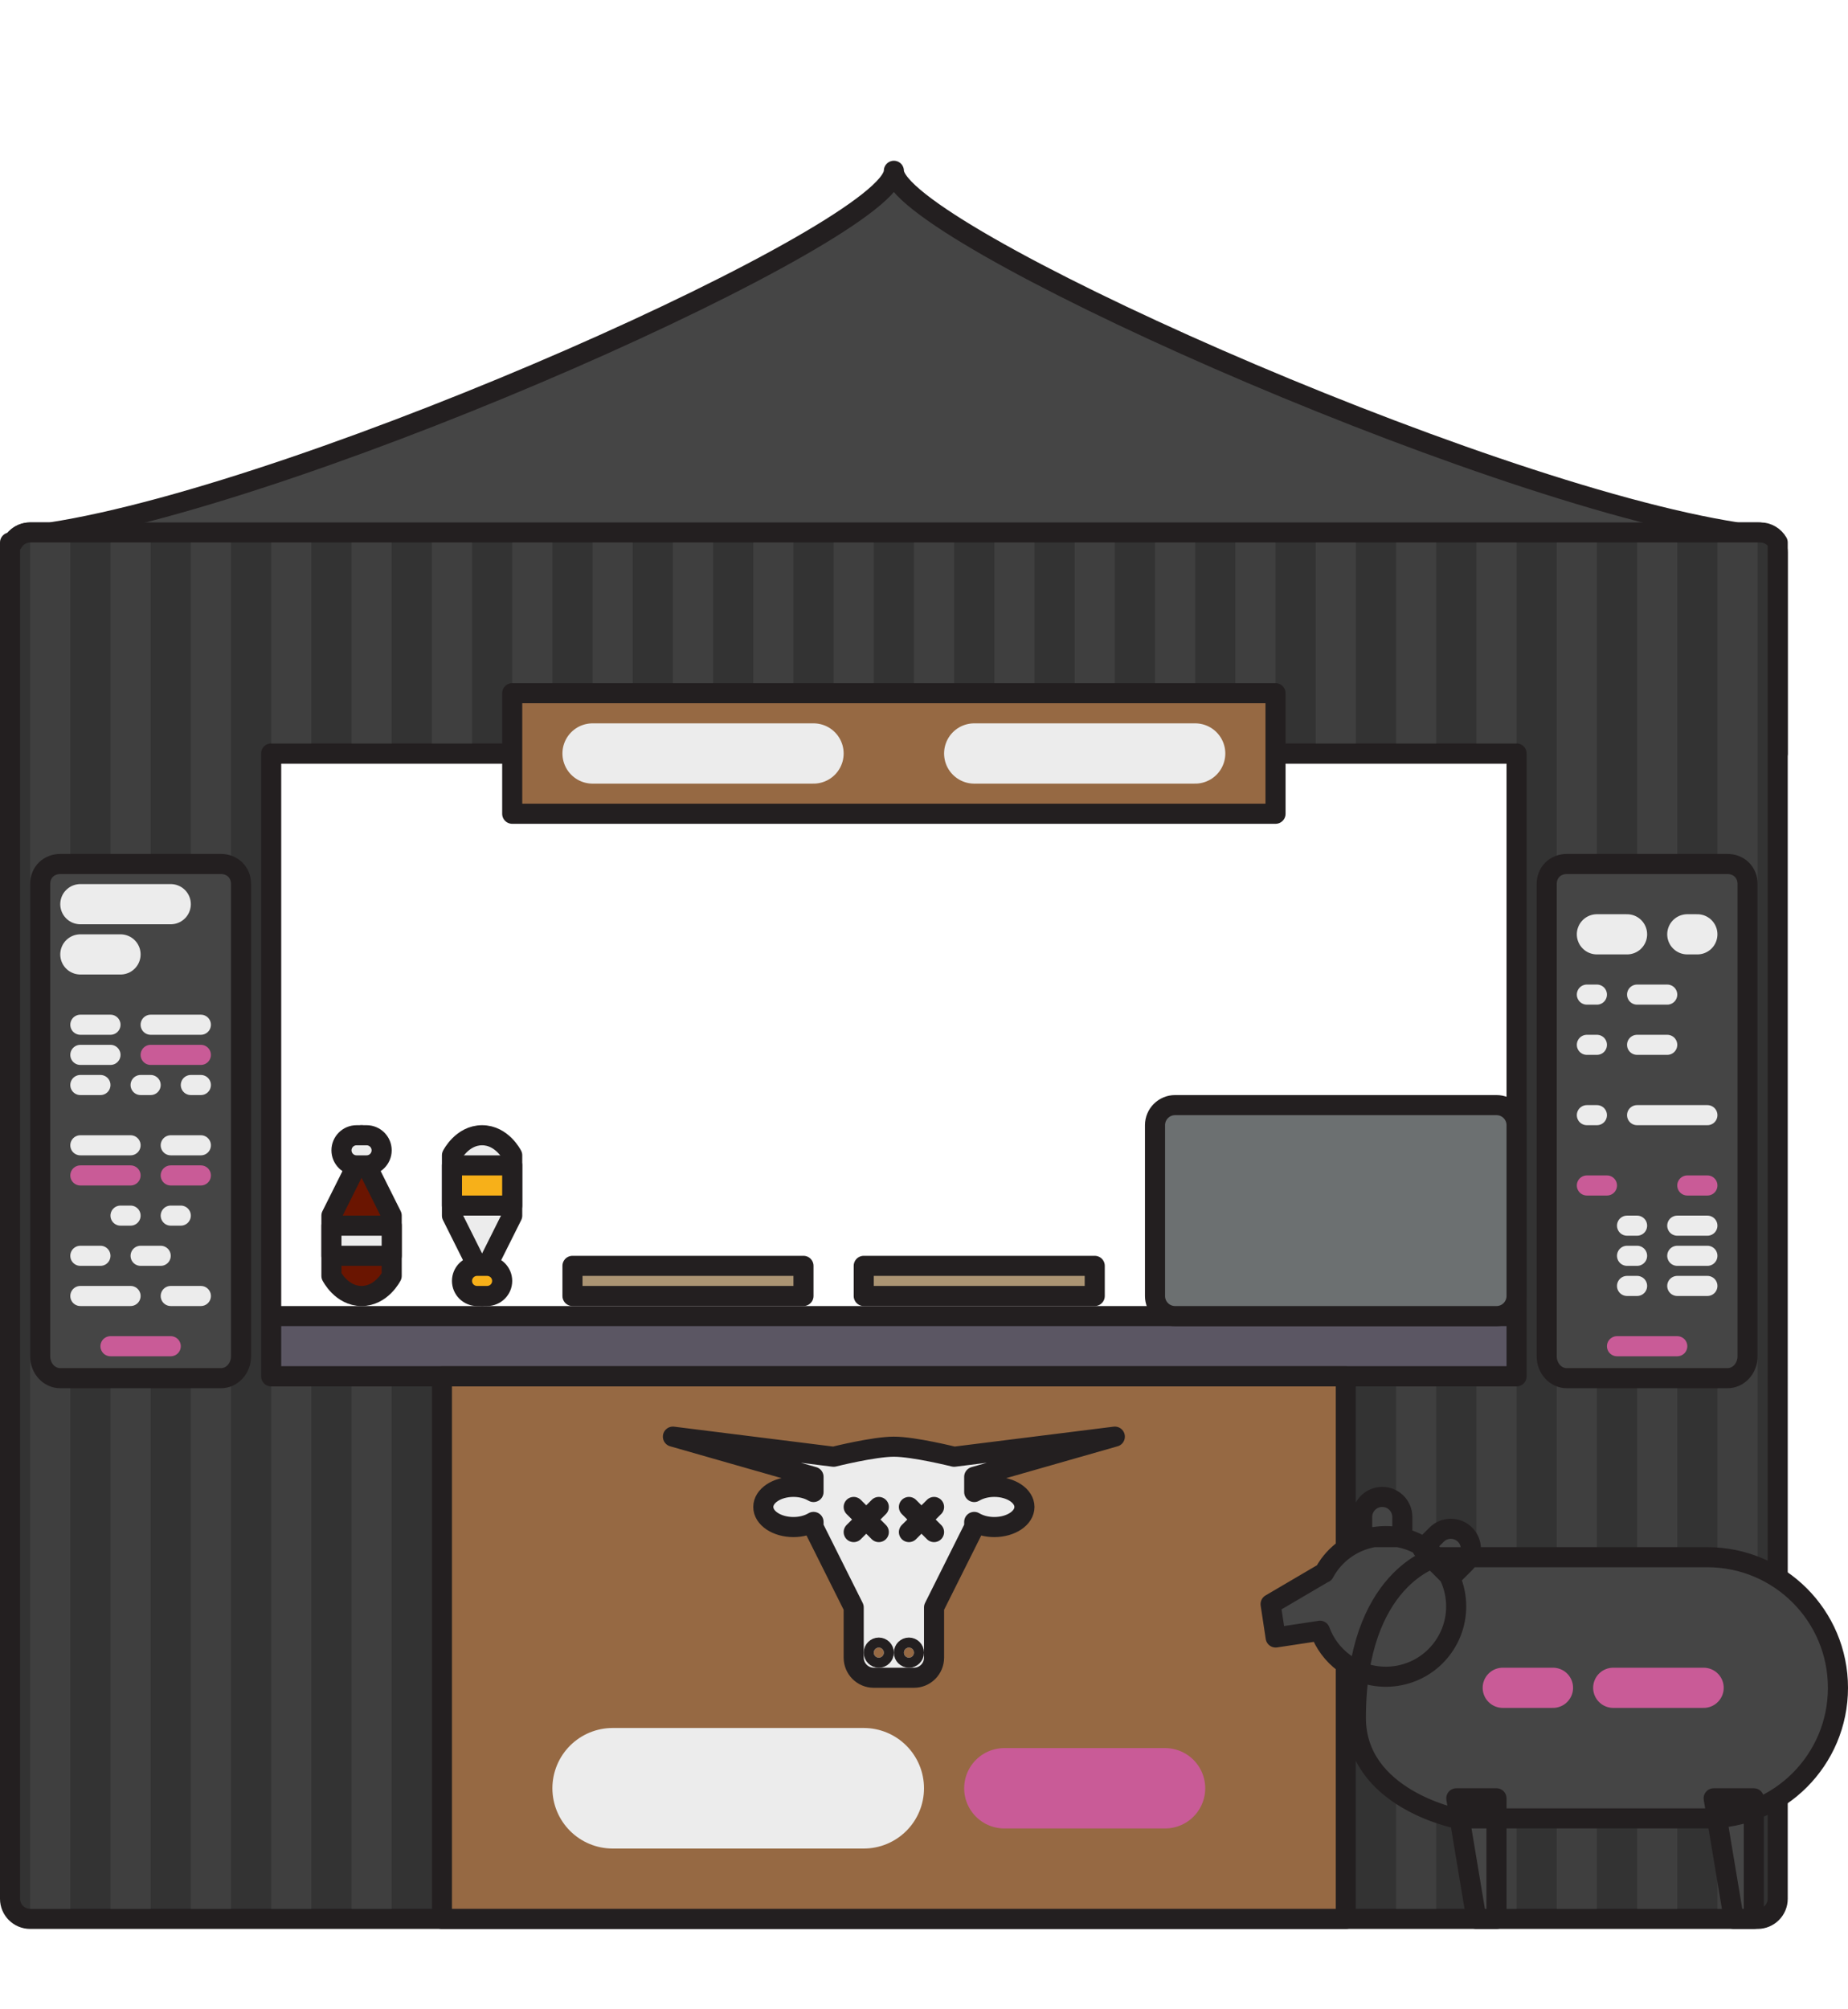 <svg xmlns="http://www.w3.org/2000/svg" width="368" height="400" viewBox="6.5 0 368 400" enable-background="new 6.5 0 368 400"><path fill="#454545" stroke="#231F20" stroke-width="4" stroke-linecap="round" stroke-linejoin="round" stroke-miterlimit="10" d="M356.5 106h-4c-52-8-168-60-168-72 0 12-116 64-168 72h-4c-2.21 0-4 1.79-4 4v40h352v-40c0-2.21-1.79-4-4-4z"/><path fill="#5B5663" stroke="#231F20" stroke-width="4" stroke-linecap="round" stroke-linejoin="round" stroke-miterlimit="10" d="M20.5 262h328v12h-328z"/><path fill="#333" stroke="#231F20" stroke-width="4" stroke-linecap="round" stroke-linejoin="round" stroke-miterlimit="10" d="M360.5 108c-.693-1.19-1.97-2-3.445-2H12.5c-1.477 0-2.752.81-3.445 2H8.5v270c0 2.21 1.79 4 4 4h344c2.21 0 4-1.79 4-4V108m-300 42h248v124h-248V150z"/><path fill="#3F3F3F" d="M60.5 276h8v104h-8zM76.5 276h8v104h-8zM92.5 276h8v104h-8zM108.5 276h8v104h-8zM124.5 276h8v104h-8zM140.5 276h8v104h-8zM156.5 276h8v104h-8zM172.5 276h8v104h-8zM188.5 276h8v104h-8zM204.5 276h8v104h-8zM220.5 276h8v104h-8zM236.5 276h8v104h-8zM252.5 276h8v104h-8zM268.5 276h8v104h-8zM284.5 276h8v104h-8zM284.5 276h8v104h-8zM300.5 276h8v104h-8zM12.5 108h8v272h-8zM28.5 108h8v272h-8zM44.5 108h8v272h-8zM60.5 108h8v40h-8zM76.5 108h8v40h-8zM92.5 108h8v40h-8zM108.5 108h8v40h-8zM124.5 108h8v40h-8zM140.5 108h8v40h-8zM156.5 108h8v40h-8zM172.5 108h8v40h-8zM188.5 108h8v40h-8zM204.5 108h8v40h-8zM220.5 108h8v40h-8zM236.5 108h8v40h-8zM252.5 108h8v40h-8zM268.5 108h8v40h-8zM284.5 108h8v40h-8zM284.5 108h8v40h-8zM300.5 108h8v40h-8zM316.5 108h8v272h-8zM332.5 108h8v272h-8zM348.5 108h8v272h-8z"/><path fill="#966943" stroke="#231F20" stroke-width="4" stroke-linecap="round" stroke-linejoin="round" stroke-miterlimit="10" d="M108.5 138h152v24h-152z"/><path fill="none" stroke="#ECECEC" stroke-width="12" stroke-linecap="round" stroke-linejoin="round" stroke-miterlimit="10" d="M124.5 150h44M200.5 150h44M184.5 150"/><path fill="#966943" stroke="#231F20" stroke-width="4" stroke-linecap="round" stroke-linejoin="round" stroke-miterlimit="10" d="M94.5 274h180v108h-180z"/><path fill="none" stroke="#ECECEC" stroke-width="24" stroke-linecap="round" stroke-linejoin="round" stroke-miterlimit="10" d="M128.5 356h50"/><path fill="none" stroke="#C95B97" stroke-width="16" stroke-linecap="round" stroke-linejoin="round" stroke-miterlimit="10" d="M206.5 356h32"/><g stroke="#231F20" stroke-width="4" stroke-linecap="round" stroke-linejoin="round" stroke-miterlimit="10"><path fill="#ECECEC" d="M204.5 296c-1.54 0-2.938.39-4 1.024V294l28-8-32 4s-8-2-12-2-12 2-12 2l-32-4 28 8v3.024c-1.062-.635-2.46-1.024-4-1.024-3.314 0-6 1.79-6 4s2.686 4 6 4c1.54 0 2.938-.39 4-1.024V304l8 16v10c0 2.21 1.79 4 4 4h8c2.21 0 4-1.79 4-4v-10l8-16v-1.024c1.062.635 2.46 1.024 4 1.024 3.313 0 6-1.79 6-4s-2.687-4-6-4z"/><g fill="#966943"><path d="M187.5 300l5 5M192.5 300l-5 5M176.5 300l5 5M181.5 300l-5 5"/></g><circle fill="#966943" cx="181.5" cy="329" r="1"/><circle fill="#966943" cx="187.5" cy="329" r="1"/></g><g stroke-linecap="round" stroke-linejoin="round" stroke-miterlimit="10"><path fill="#454545" stroke="#231F20" stroke-width="4" d="M304.5 382h-4l-4-24h8zM355.75 382h-4l-4-24h8zM276.502 342c0 16 19.998 20 19.998 20h50c14.36 0 26-11.64 26-26s-11.64-26-26-26h-54s-15.998 4-15.998 32zM290.778 308.527c-6.224-4.586-14.99-3.26-19.577 2.967-.382.52-.71 1.065-1.012 1.62l.003-.037-10.672 6.266 1.006 6.642 8.816-1.336v-.012c.914 2.486 2.536 4.743 4.827 6.432 6.224 4.585 14.99 3.26 19.576-2.966s3.26-14.99-2.965-19.577zM285.75 302c0-2.21-1.79-4-4-4s-4 1.79-4 4v4h8v-4zM298.235 311.17c1.562-1.56 1.562-4.094 0-5.655-1.562-1.562-4.095-1.562-5.656 0l-2.83 2.828 5.657 5.657 2.828-2.83z"/><g fill="none" stroke="#C95B97" stroke-width="8"><path d="M305.75 336h10M327.75 336h18"/></g></g><g stroke-linecap="round" stroke-linejoin="round" stroke-miterlimit="10"><path fill="#454545" stroke="#231F20" stroke-width="4" d="M54.5 176c0-2.41-1.79-4-4-4h-32c-2.21 0-4 1.59-4 4v94c0 2.41 1.79 4.363 4 4.363h32c2.21 0 4-1.954 4-4.363v-94z"/><path fill="none" stroke="#ECECEC" stroke-width="8" d="M22.5 180h18M22.5 190h8"/><path fill="none" stroke="#ECECEC" stroke-width="4" d="M22.5 204h6M22.5 210h6M22.5 228h10"/><path fill="none" stroke="#C95B97" stroke-width="4" d="M22.5 234h10"/><path fill="none" stroke="#ECECEC" stroke-width="4" d="M22.5 250h4M34.5 250h4M46.5 250M30.5 242h2M40.5 242h2M22.5 242"/><path fill="none" stroke="#C95B97" stroke-width="4" d="M40.5 234h6"/><path fill="none" stroke="#ECECEC" stroke-width="4" d="M22.5 258h10M40.5 258h6"/><path fill="none" stroke="#C95B97" stroke-width="4" d="M28.5 268h12"/><path fill="none" stroke="#ECECEC" stroke-width="4" d="M40.5 228h6"/><path fill="none" stroke="#C95B97" stroke-width="4" d="M36.5 210h10"/><path fill="none" stroke="#ECECEC" stroke-width="4" d="M36.5 204h10M22.5 216h4M34.5 216h2M44.5 216h2"/></g><path fill="#454545" stroke="#231F20" stroke-width="4" stroke-linecap="round" stroke-linejoin="round" stroke-miterlimit="10" d="M354.5 176c0-2.41-1.79-4-4-4h-32c-2.21 0-4 1.59-4 4v94c0 2.41 1.79 4.363 4 4.363h32c2.21 0 4-1.954 4-4.363v-94z"/><path fill="none" stroke="#ECECEC" stroke-width="8" stroke-linecap="round" stroke-linejoin="round" stroke-miterlimit="10" d="M324.5 186h6M342.5 186h2"/><path fill="none" stroke="#ECECEC" stroke-width="4" stroke-linecap="round" stroke-linejoin="round" stroke-miterlimit="10" d="M322.5 198h2M332.5 198h6M346.5 198M322.5 208h2M332.5 208h6M346.5 208M322.5 222h2M330.5 244h2M340.5 244h6M322.5 244M330.5 250h2M340.5 250h6M322.5 250M330.5 256h2M340.5 256h6M322.5 256"/><path fill="none" stroke="#C95B97" stroke-width="4" stroke-linecap="round" stroke-linejoin="round" stroke-miterlimit="10" d="M342.5 236h4M334.5 236M322.5 236h4M328.5 268h12"/><path fill="none" stroke="#ECECEC" stroke-width="4" stroke-linecap="round" stroke-linejoin="round" stroke-miterlimit="10" d="M332.5 222h14"/><path fill="#6A1501" stroke="#231F20" stroke-width="4" stroke-linecap="round" stroke-linejoin="round" stroke-miterlimit="10" d="M84.5 254v-12l-6-12-6 12v12s2 4 6 4 6-4 6-4z"/><path fill="#FCEE22" stroke="#231F20" stroke-width="4" stroke-linecap="round" stroke-linejoin="round" stroke-miterlimit="10" d="M78.5 230v-4"/><path fill="#ECECEC" stroke="#231F20" stroke-width="4" stroke-linecap="round" stroke-linejoin="round" stroke-miterlimit="10" d="M82.5 229c0 1.657-1.344 3-3 3h-2c-1.656 0-3-1.343-3-3s1.344-3 3-3h2c1.656 0 3 1.343 3 3zM72.5 244h12v6h-12zM96.5 230v12l6 12 6-12v-12s-2-4-6-4-6 4-6 4z"/><path fill="#FCEE22" stroke="#231F20" stroke-width="4" stroke-linecap="round" stroke-linejoin="round" stroke-miterlimit="10" d="M102.5 254v4"/><path fill="#F7B019" stroke="#231F20" stroke-width="4" stroke-linecap="round" stroke-linejoin="round" stroke-miterlimit="10" d="M98.5 255c0-1.657 1.344-3 3-3h2c1.656 0 3 1.343 3 3s-1.344 3-3 3h-2c-1.656 0-3-1.343-3-3zM96.5 232h12v8h-12z"/><path fill="#AB9473" stroke="#231F20" stroke-width="4" stroke-linecap="round" stroke-linejoin="round" stroke-miterlimit="10" d="M120.5 252h46v6h-46zM178.5 252h46v6h-46z"/><path fill="#6C7071" stroke="#231F20" stroke-width="4" stroke-linecap="round" stroke-linejoin="round" stroke-miterlimit="10" d="M308.502 258c0 2.21-1.792 4-4 4h-64c-2.21 0-4-1.79-4-4v-34c0-2.21 1.79-4 4-4h64c2.208 0 4 1.79 4 4v34z"/></svg>